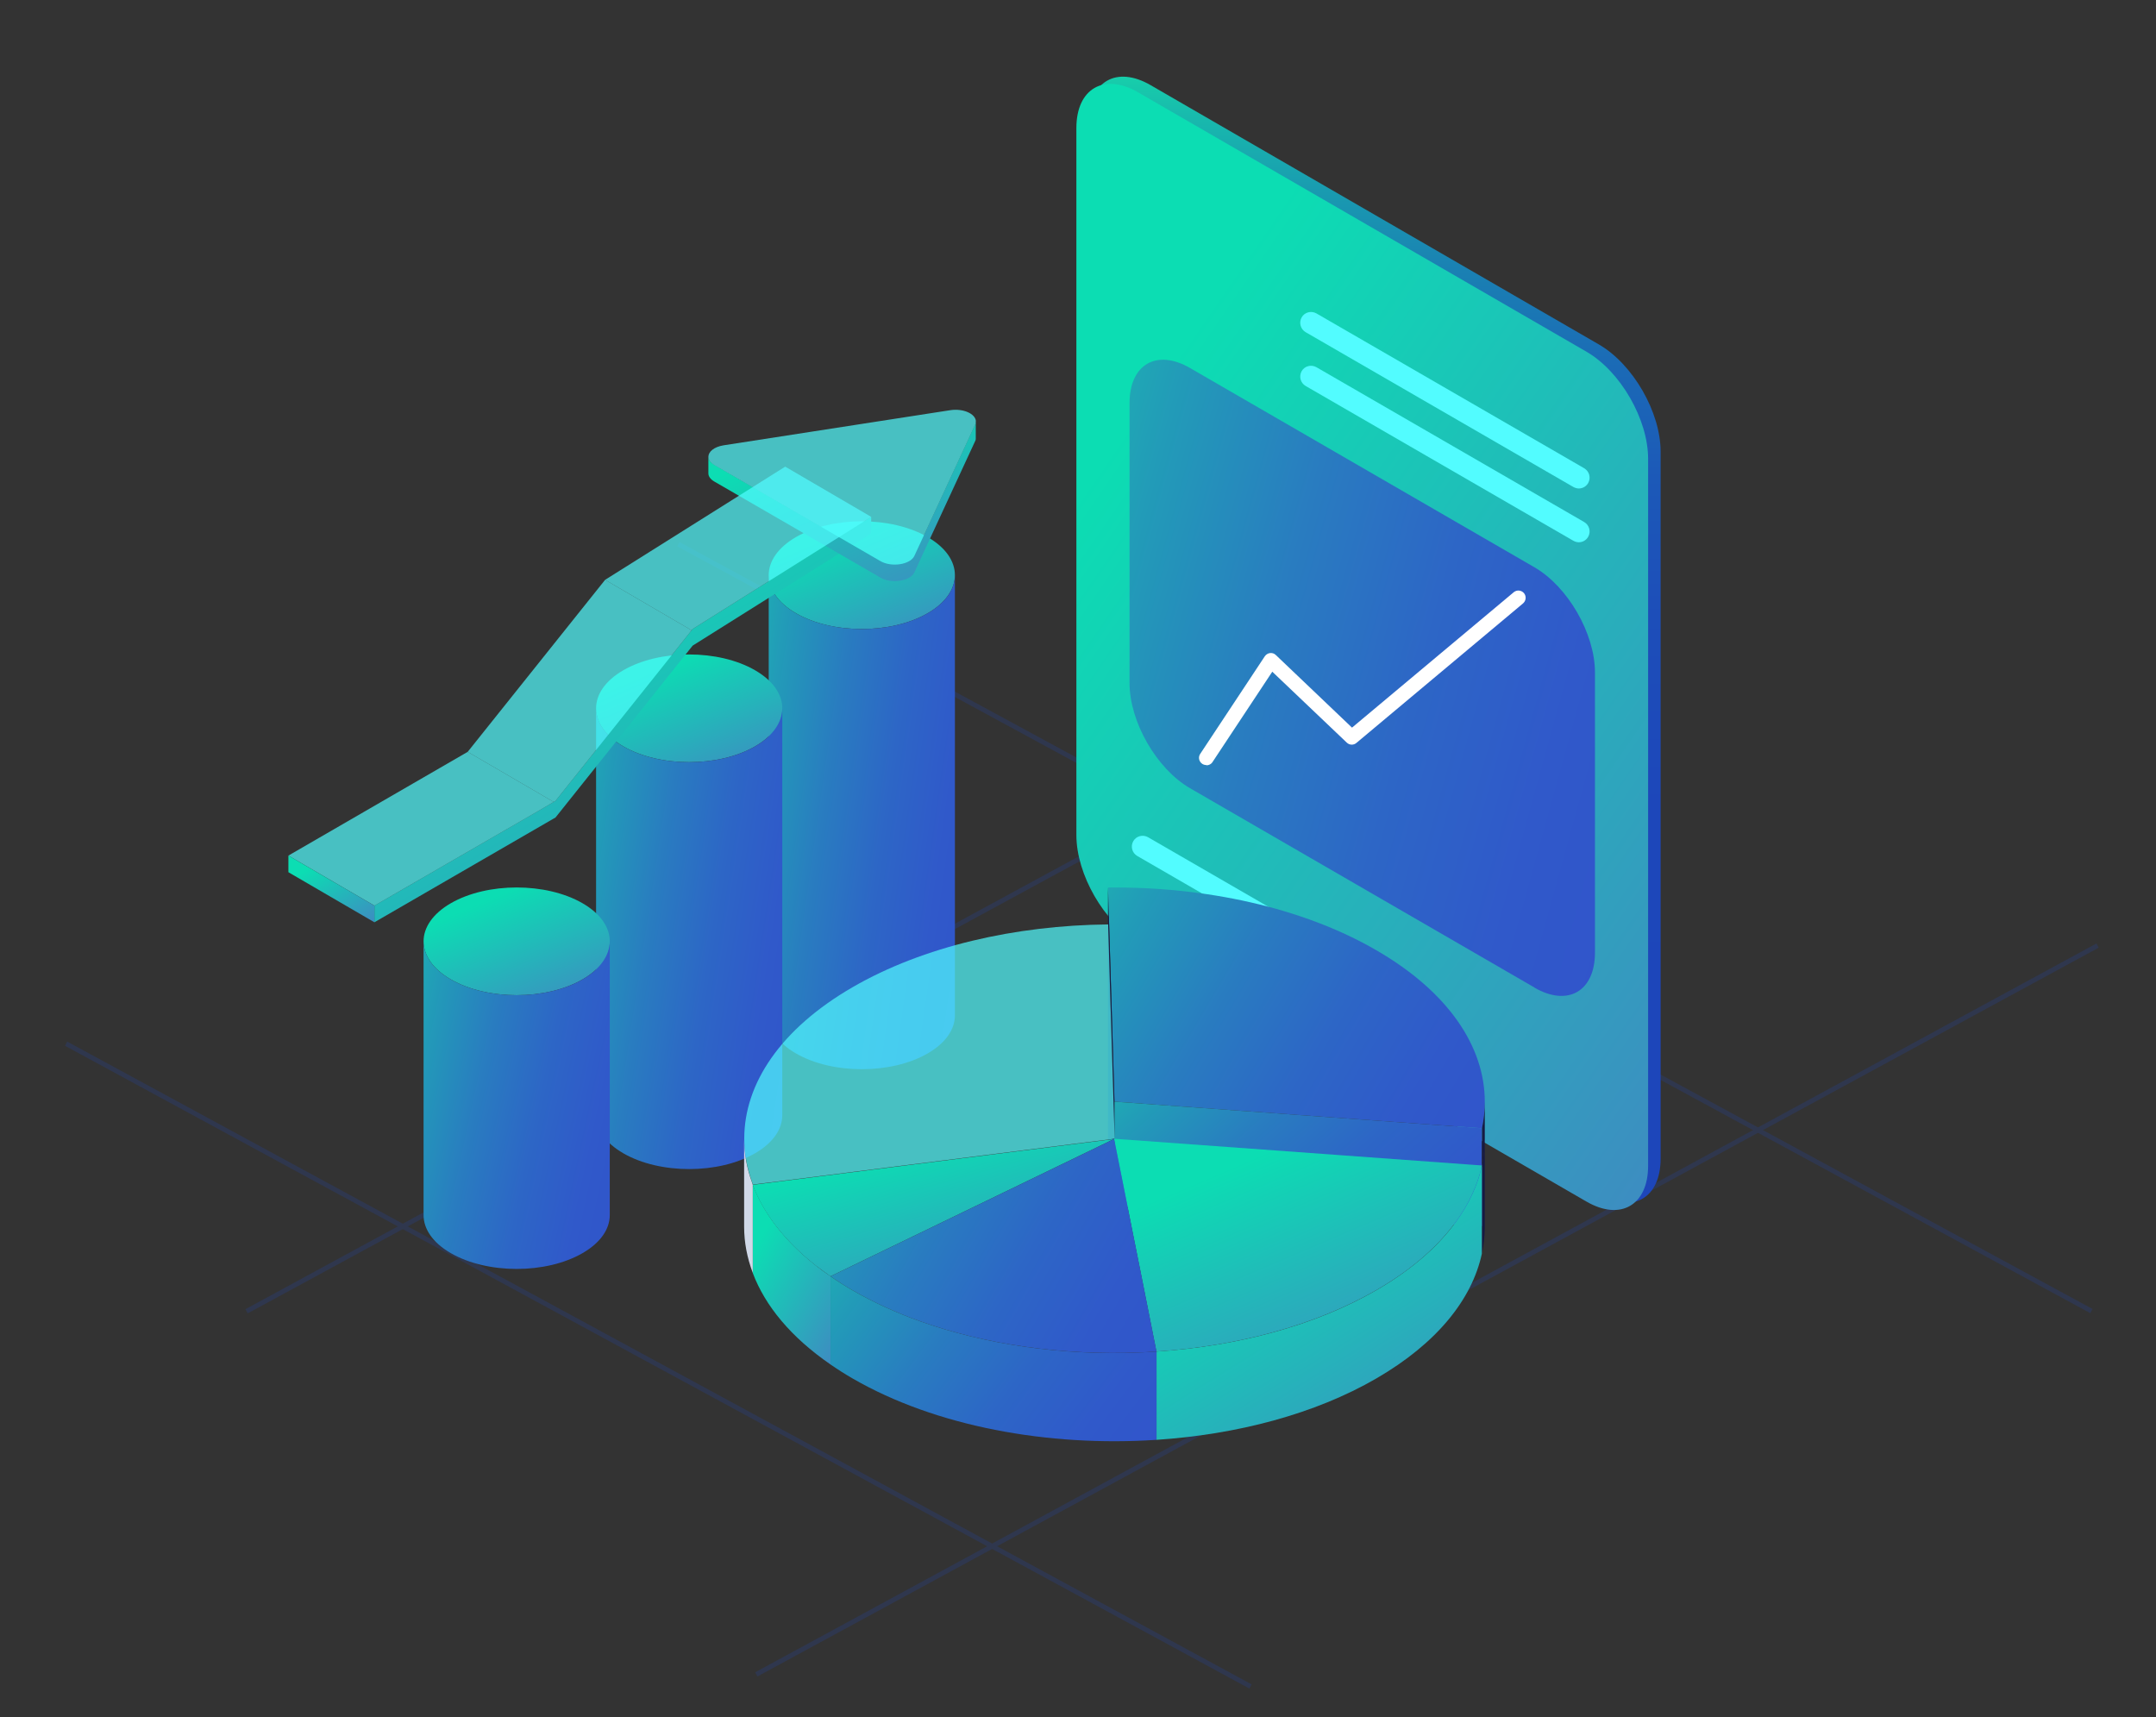 <svg width="226" height="180" viewBox="0 0 226 180" fill="none" xmlns="http://www.w3.org/2000/svg">
<rect x="0" y="0" width="226" height="180" fill="#333333" stroke="none"/>
<g opacity="0.2">
<path d="M79.275 175.522L219.875 99.122" stroke="#1D45BA" stroke-width="0.5"/>
<path d="M25.846 137.456L157.004 66.187" stroke="#1D45BA" stroke-width="0.5"/>
<path d="M71.118 57.053L219.23 137.433" stroke="#1D45BA" stroke-width="0.5"/>
<path d="M6.928 109.406L131.085 176.786" stroke="#1D45BA" stroke-width="0.5"/>
</g>
<g clip-path="url(#clip0_7782_221247)">
<path d="M114.14 86.784V12.669C114.14 8.538 117.037 6.849 120.618 8.929L167.594 36.104C171.174 38.17 174.072 43.208 174.072 47.34V121.454C174.072 125.585 171.174 127.274 167.594 125.194L120.618 98.019C117.037 95.954 114.14 90.915 114.14 86.784Z" fill="url(#paint0_linear_7782_221247)"/>
<path d="M112.83 87.537V13.423C112.83 9.292 115.728 7.603 119.308 9.683L166.284 36.858C169.864 38.923 172.762 43.962 172.762 48.093V122.207C172.762 126.339 169.864 128.028 166.284 125.948L119.308 98.773C115.728 96.707 112.83 91.668 112.83 87.537Z" fill="url(#paint1_linear_7782_221247)"/>
<path d="M165.504 51.206C165.309 51.206 165.114 51.15 164.933 51.053L136.861 34.82C136.318 34.499 136.137 33.815 136.443 33.271C136.75 32.726 137.446 32.545 137.99 32.852L166.061 49.084C166.604 49.406 166.785 50.09 166.479 50.634C166.27 50.997 165.894 51.206 165.49 51.206H165.504Z" fill="#52FCFF"/>
<path d="M165.504 56.845C165.309 56.845 165.114 56.789 164.933 56.691L136.861 40.459C136.318 40.138 136.137 39.454 136.443 38.909C136.75 38.365 137.446 38.184 137.99 38.491L166.061 54.723C166.604 55.044 166.785 55.728 166.479 56.273C166.27 56.635 165.894 56.845 165.49 56.845H165.504Z" fill="#52FCFF"/>
<path d="M147.853 106.115C147.658 106.115 147.463 106.059 147.282 105.961L119.211 89.728C118.667 89.407 118.486 88.724 118.793 88.179C119.099 87.635 119.796 87.453 120.339 87.76L148.41 103.993C148.954 104.314 149.135 104.998 148.828 105.542C148.619 105.905 148.243 106.115 147.839 106.115H147.853Z" fill="#52FCFF"/>
<path d="M160.851 103.518L124.741 82.624C121.245 80.6 118.403 75.673 118.403 71.612V42.245C118.403 38.198 121.245 36.551 124.741 38.575L160.851 59.469C164.348 61.493 167.19 66.42 167.19 70.481V99.862C167.19 103.909 164.348 105.556 160.851 103.532V103.518Z" fill="url(#paint2_linear_7782_221247)"/>
<path d="M126.441 80.196C126.301 80.196 126.148 80.154 126.023 80.07C125.675 79.833 125.577 79.372 125.814 79.023L132.584 68.792C132.71 68.611 132.905 68.485 133.128 68.457C133.351 68.43 133.574 68.499 133.741 68.667L141.723 76.274L158.677 62.079C158.998 61.814 159.472 61.856 159.75 62.177C160.015 62.498 159.973 62.972 159.653 63.251L142.183 77.879C141.89 78.13 141.459 78.116 141.18 77.851L133.365 70.412L127.096 79.888C126.956 80.112 126.705 80.224 126.469 80.224L126.441 80.196Z" fill="white"/>
<path d="M100.097 60.292C100.097 61.73 99.15 63.181 97.241 64.284C93.424 66.489 87.252 66.489 83.435 64.284C81.527 63.181 80.579 61.73 80.579 60.292C80.579 58.855 81.527 57.403 83.435 56.3C87.252 54.095 93.424 54.095 97.241 56.3C99.15 57.403 100.097 58.841 100.097 60.292Z" fill="url(#paint3_linear_7782_221247)"/>
<path d="M100.097 60.292V106.435C100.097 107.887 99.15 109.325 97.241 110.427C93.424 112.633 87.252 112.633 83.435 110.427C81.527 109.325 80.579 107.887 80.579 106.435V60.292C80.579 61.73 81.527 63.181 83.435 64.284C87.252 66.489 93.424 66.489 97.241 64.284C99.15 63.181 100.097 61.73 100.097 60.292Z" fill="url(#paint4_linear_7782_221247)"/>
<path d="M82.001 74.25C82.001 75.687 81.053 77.139 79.145 78.242C75.327 80.447 69.156 80.447 65.339 78.242C63.43 77.139 62.483 75.687 62.483 74.25C62.483 72.812 63.43 71.361 65.339 70.258C69.156 68.053 75.327 68.053 79.145 70.258C81.053 71.361 82.001 72.798 82.001 74.25Z" fill="url(#paint5_linear_7782_221247)"/>
<path d="M82.001 74.25V116.904C82.001 118.355 81.053 119.793 79.145 120.895C75.327 123.101 69.156 123.101 65.339 120.895C63.43 119.793 62.483 118.355 62.483 116.904V74.25C62.483 75.687 63.43 77.139 65.339 78.242C69.156 80.447 75.327 80.447 79.145 78.242C81.053 77.139 82.001 75.687 82.001 74.25Z" fill="url(#paint6_linear_7782_221247)"/>
<path d="M63.918 98.675C63.918 100.113 62.97 101.564 61.062 102.667C57.245 104.872 51.073 104.872 47.256 102.667C45.347 101.564 44.4 100.113 44.4 98.675C44.4 97.237 45.347 95.786 47.256 94.683C51.073 92.478 57.245 92.478 61.062 94.683C62.97 95.786 63.918 97.224 63.918 98.675Z" fill="url(#paint7_linear_7782_221247)"/>
<path d="M63.918 98.675V127.372C63.918 128.823 62.97 130.261 61.062 131.363C57.245 133.569 51.073 133.569 47.256 131.363C45.347 130.261 44.4 128.823 44.4 127.372V98.675C44.4 100.113 45.347 101.564 47.256 102.667C51.073 104.872 57.245 104.872 61.062 102.667C62.97 101.564 63.918 100.113 63.918 98.675Z" fill="url(#paint8_linear_7782_221247)"/>
<path d="M91.32 54.179V55.924L72.611 67.676L72.499 67.815L58.22 85.709L58.039 85.806L39.246 96.679V94.935L56.548 84.941L58.039 84.062L58.22 83.964L71.552 67.257L72.499 66.071L72.611 65.931L89.885 55.086L91.32 54.179Z" fill="url(#paint9_linear_7782_221247)"/>
<path d="M102.284 44.269V46.014C102.284 46.097 102.256 46.167 102.214 46.251L95.848 59.999C95.43 60.92 93.438 61.227 92.282 60.543L74.882 50.48C74.45 50.229 74.255 49.922 74.255 49.615V47.87C74.255 48.177 74.45 48.484 74.882 48.735L92.282 58.799C93.438 59.469 95.43 59.162 95.848 58.254L101.894 45.204L102.214 44.506C102.256 44.423 102.27 44.339 102.284 44.269Z" fill="url(#paint10_linear_7782_221247)"/>
<path opacity="0.7" d="M102.284 44.157V44.283C102.284 44.367 102.256 44.437 102.214 44.52L101.894 45.218L95.848 58.268C95.43 59.19 93.438 59.497 92.282 58.813L74.882 48.749C74.464 48.498 74.255 48.191 74.255 47.884C74.255 47.354 74.84 46.851 75.829 46.684L99.609 42.999C100.975 42.789 102.242 43.376 102.298 44.143L102.284 44.157Z" fill="#52FCFF"/>
<path opacity="0.7" d="M91.32 54.179L89.885 55.086L72.611 65.931L72.499 66.071L64.865 61.618L63.43 60.781L82.307 48.917L91.32 54.179Z" fill="#52FCFF"/>
<path opacity="0.7" d="M72.499 66.071L71.552 67.257L58.22 83.964L58.039 84.062L49.987 79.372L49.025 78.814L63.43 60.781L64.865 61.618L72.499 66.071Z" fill="#52FCFF"/>
<path opacity="0.7" d="M58.039 84.062L56.548 84.941L39.246 94.934L31.737 90.566L30.232 89.687L49.025 78.814L49.987 79.372L58.039 84.062Z" fill="#52FCFF"/>
<path d="M39.246 94.934V96.679L30.232 91.431V89.686L31.737 90.566L39.246 94.934Z" fill="url(#paint11_linear_7782_221247)"/>
<path d="M155.641 119.36V128.614C155.641 129.549 155.543 130.484 155.348 131.405V122.152C155.543 121.216 155.641 120.281 155.641 119.36Z" fill="#171A42"/>
<path d="M116.856 119.374H116.814H116.801L116.814 119.36V119.374H116.856Z" fill="#2E3192"/>
<path d="M155.641 115.48C155.641 116.415 155.543 117.35 155.348 118.272L116.828 115.48L116.146 93.037C126.302 92.925 136.527 95.116 144.273 99.611C151.851 103.993 155.641 109.744 155.641 115.48Z" fill="url(#paint12_linear_7782_221247)"/>
<path d="M155.334 118.271V128.53L152.395 128.377L118.221 126.548L116.814 126.464V115.48L155.334 118.271Z" fill="url(#paint13_linear_7782_221247)"/>
<path d="M116.146 93.022L116.132 124.594L116.814 126.464V115.48L116.146 93.022Z" fill="#171A42"/>
<path d="M155.641 115.48V119.374C155.641 120.309 155.543 121.244 155.348 122.166V118.271C155.543 117.336 155.641 116.401 155.641 115.48Z" fill="#171A42"/>
<path d="M155.334 122.166V131.419C154.303 136.207 150.612 140.827 144.273 144.497C137.823 148.238 129.659 150.373 121.231 150.932V141.678C129.645 141.12 137.809 138.984 144.273 135.244C146.516 133.946 148.438 132.522 150.013 131.028C152.325 128.823 153.927 126.45 154.819 123.994C155.042 123.394 155.209 122.78 155.348 122.166H155.334Z" fill="url(#paint14_linear_7782_221247)"/>
<path d="M155.334 122.166C155.209 122.78 155.028 123.394 154.805 123.994C153.913 126.45 152.325 128.823 149.999 131.028C148.424 132.536 146.502 133.946 144.259 135.244C137.809 138.97 129.645 141.12 121.217 141.678L119.531 133.206L118.639 128.753L116.773 119.374H116.828L140.665 121.105L153.913 122.068L155.292 122.166H155.334Z" fill="url(#paint15_linear_7782_221247)"/>
<path d="M87.058 133.792V143.032C82.92 140.185 80.203 136.891 78.908 133.443V124.203C80.036 127.176 82.223 130.052 85.469 132.62C85.971 133.024 86.5 133.415 87.071 133.792H87.058Z" fill="url(#paint16_linear_7782_221247)"/>
<path d="M116.787 119.388L116.536 119.514L98.356 128.321L90.916 131.922L87.058 133.792C86.5 133.401 85.971 133.01 85.455 132.62C82.209 130.051 80.022 127.19 78.894 124.203L93.299 122.375L116.522 119.43L116.773 119.402L116.787 119.388Z" fill="url(#paint17_linear_7782_221247)"/>
<path d="M78.908 124.189V133.429C78.309 131.838 78.002 130.219 78.002 128.6V119.36C78.002 120.909 78.281 122.459 78.838 123.98C78.866 124.05 78.88 124.12 78.908 124.189Z" fill="#D1D9E8"/>
<path opacity="0.7" d="M116.814 119.36H116.8L116.55 119.402L93.326 122.347L78.922 124.175C78.894 124.106 78.866 124.036 78.852 123.966C78.295 122.445 78.016 120.895 78.016 119.346C78.016 113.61 81.805 107.859 89.384 103.477C96.795 99.192 106.45 97 116.16 96.903L116.41 105.431L116.438 106.142L116.842 119.346L116.814 119.36Z" fill="#52FCFF"/>
<path d="M121.231 141.678C120.631 141.72 120.019 141.748 119.406 141.776C111.479 142.083 103.426 140.994 96.433 138.496C93.925 137.602 91.543 136.514 89.37 135.258C88.548 134.783 87.782 134.294 87.057 133.792L90.916 131.922L98.356 128.321L116.536 119.514L116.786 119.388L118.653 128.753L119.545 133.206L121.231 141.678Z" fill="url(#paint18_linear_7782_221247)"/>
<path d="M121.231 141.678V150.932C109.877 151.685 98.077 149.536 89.37 144.497C88.548 144.023 87.782 143.534 87.057 143.032V133.792C87.782 134.294 88.548 134.783 89.37 135.258C91.543 136.514 93.925 137.602 96.433 138.496C103.426 140.994 111.479 142.097 119.406 141.776C120.019 141.762 120.618 141.72 121.231 141.678Z" fill="url(#paint19_linear_7782_221247)"/>
</g>
<defs>
<linearGradient id="paint0_linear_7782_221247" x1="177.939" y1="140.669" x2="177.939" y2="7.415" gradientUnits="userSpaceOnUse">
<stop stop-color="#1D45BA"/>
<stop offset="0.42" stop-color="#1D47BA"/>
<stop offset="0.572" stop-color="#1D4EB9"/>
<stop offset="0.68" stop-color="#1C59B8"/>
<stop offset="0.767" stop-color="#1B6AB6"/>
<stop offset="0.842" stop-color="#1A80B3"/>
<stop offset="0.908" stop-color="#199CB0"/>
<stop offset="0.966" stop-color="#18BBAD"/>
<stop offset="1" stop-color="#17D1AA"/>
</linearGradient>
<linearGradient id="paint1_linear_7782_221247" x1="142.796" y1="8.792" x2="245.268" y2="79.247" gradientUnits="userSpaceOnUse">
<stop stop-color="#0CDDB3"/>
<stop offset="1" stop-color="#4F6FC6"/>
</linearGradient>
<linearGradient id="paint2_linear_7782_221247" x1="103.366" y1="29.94" x2="184.348" y2="52.29" gradientUnits="userSpaceOnUse">
<stop stop-color="#17D1AA"/>
<stop offset="0.066" stop-color="#1AC2AE"/>
<stop offset="0.265" stop-color="#229BB8"/>
<stop offset="0.462" stop-color="#297CC0"/>
<stop offset="0.652" stop-color="#2D66C6"/>
<stop offset="0.835" stop-color="#3059CA"/>
<stop offset="1" stop-color="#3154CB"/>
</linearGradient>
<linearGradient id="paint3_linear_7782_221247" x1="90.338" y1="54.647" x2="97.923" y2="72.402" gradientUnits="userSpaceOnUse">
<stop stop-color="#0CDDB3"/>
<stop offset="1" stop-color="#4F6FC6"/>
</linearGradient>
<linearGradient id="paint4_linear_7782_221247" x1="74.564" y1="54.259" x2="108.738" y2="59.118" gradientUnits="userSpaceOnUse">
<stop stop-color="#17D1AA"/>
<stop offset="0.066" stop-color="#1AC2AE"/>
<stop offset="0.265" stop-color="#229BB8"/>
<stop offset="0.462" stop-color="#297CC0"/>
<stop offset="0.652" stop-color="#2D66C6"/>
<stop offset="0.835" stop-color="#3059CA"/>
<stop offset="1" stop-color="#3154CB"/>
</linearGradient>
<linearGradient id="paint5_linear_7782_221247" x1="72.242" y1="68.604" x2="79.826" y2="86.359" gradientUnits="userSpaceOnUse">
<stop stop-color="#0CDDB3"/>
<stop offset="1" stop-color="#4F6FC6"/>
</linearGradient>
<linearGradient id="paint6_linear_7782_221247" x1="56.468" y1="68.623" x2="90.54" y2="73.818" gradientUnits="userSpaceOnUse">
<stop stop-color="#17D1AA"/>
<stop offset="0.066" stop-color="#1AC2AE"/>
<stop offset="0.265" stop-color="#229BB8"/>
<stop offset="0.462" stop-color="#297CC0"/>
<stop offset="0.652" stop-color="#2D66C6"/>
<stop offset="0.835" stop-color="#3059CA"/>
<stop offset="1" stop-color="#3154CB"/>
</linearGradient>
<linearGradient id="paint7_linear_7782_221247" x1="54.159" y1="93.029" x2="61.744" y2="110.784" gradientUnits="userSpaceOnUse">
<stop stop-color="#0CDDB3"/>
<stop offset="1" stop-color="#4F6FC6"/>
</linearGradient>
<linearGradient id="paint8_linear_7782_221247" x1="38.385" y1="94.674" x2="71.717" y2="101.821" gradientUnits="userSpaceOnUse">
<stop stop-color="#17D1AA"/>
<stop offset="0.066" stop-color="#1AC2AE"/>
<stop offset="0.265" stop-color="#229BB8"/>
<stop offset="0.462" stop-color="#297CC0"/>
<stop offset="0.652" stop-color="#2D66C6"/>
<stop offset="0.835" stop-color="#3059CA"/>
<stop offset="1" stop-color="#3154CB"/>
</linearGradient>
<linearGradient id="paint9_linear_7782_221247" x1="65.283" y1="54.179" x2="100.219" y2="112.149" gradientUnits="userSpaceOnUse">
<stop stop-color="#0CDDB3"/>
<stop offset="1" stop-color="#4F6FC6"/>
</linearGradient>
<linearGradient id="paint10_linear_7782_221247" x1="88.269" y1="44.269" x2="99.653" y2="70.228" gradientUnits="userSpaceOnUse">
<stop stop-color="#0CDDB3"/>
<stop offset="1" stop-color="#4F6FC6"/>
</linearGradient>
<linearGradient id="paint11_linear_7782_221247" x1="34.739" y1="89.686" x2="40.347" y2="99.476" gradientUnits="userSpaceOnUse">
<stop stop-color="#0CDDB3"/>
<stop offset="1" stop-color="#4F6FC6"/>
</linearGradient>
<linearGradient id="paint12_linear_7782_221247" x1="103.973" y1="90.092" x2="156.292" y2="120.978" gradientUnits="userSpaceOnUse">
<stop stop-color="#17D1AA"/>
<stop offset="0.066" stop-color="#1AC2AE"/>
<stop offset="0.265" stop-color="#229BB8"/>
<stop offset="0.462" stop-color="#297CC0"/>
<stop offset="0.652" stop-color="#2D66C6"/>
<stop offset="0.835" stop-color="#3059CA"/>
<stop offset="1" stop-color="#3154CB"/>
</linearGradient>
<linearGradient id="paint13_linear_7782_221247" x1="104.942" y1="113.96" x2="135.662" y2="148.166" gradientUnits="userSpaceOnUse">
<stop stop-color="#17D1AA"/>
<stop offset="0.066" stop-color="#1AC2AE"/>
<stop offset="0.265" stop-color="#229BB8"/>
<stop offset="0.462" stop-color="#297CC0"/>
<stop offset="0.652" stop-color="#2D66C6"/>
<stop offset="0.835" stop-color="#3059CA"/>
<stop offset="1" stop-color="#3154CB"/>
</linearGradient>
<linearGradient id="paint14_linear_7782_221247" x1="138.289" y1="122.166" x2="162.288" y2="160.712" gradientUnits="userSpaceOnUse">
<stop stop-color="#0CDDB3"/>
<stop offset="1" stop-color="#4F6FC6"/>
</linearGradient>
<linearGradient id="paint15_linear_7782_221247" x1="136.053" y1="119.374" x2="151.033" y2="154.448" gradientUnits="userSpaceOnUse">
<stop stop-color="#0CDDB3"/>
<stop offset="1" stop-color="#4F6FC6"/>
</linearGradient>
<linearGradient id="paint16_linear_7782_221247" x1="82.99" y1="124.203" x2="98.276" y2="133.179" gradientUnits="userSpaceOnUse">
<stop stop-color="#0CDDB3"/>
<stop offset="1" stop-color="#4F6FC6"/>
</linearGradient>
<linearGradient id="paint17_linear_7782_221247" x1="97.84" y1="119.388" x2="104.809" y2="144.215" gradientUnits="userSpaceOnUse">
<stop stop-color="#0CDDB3"/>
<stop offset="1" stop-color="#4F6FC6"/>
</linearGradient>
<linearGradient id="paint18_linear_7782_221247" x1="76.525" y1="116.774" x2="122.42" y2="143.143" gradientUnits="userSpaceOnUse">
<stop stop-color="#17D1AA"/>
<stop offset="0.066" stop-color="#1AC2AE"/>
<stop offset="0.265" stop-color="#229BB8"/>
<stop offset="0.462" stop-color="#297CC0"/>
<stop offset="0.652" stop-color="#2D66C6"/>
<stop offset="0.835" stop-color="#3059CA"/>
<stop offset="1" stop-color="#3154CB"/>
</linearGradient>
<linearGradient id="paint19_linear_7782_221247" x1="76.525" y1="131.778" x2="115.752" y2="161.033" gradientUnits="userSpaceOnUse">
<stop stop-color="#17D1AA"/>
<stop offset="0.066" stop-color="#1AC2AE"/>
<stop offset="0.265" stop-color="#229BB8"/>
<stop offset="0.462" stop-color="#297CC0"/>
<stop offset="0.652" stop-color="#2D66C6"/>
<stop offset="0.835" stop-color="#3059CA"/>
<stop offset="1" stop-color="#3154CB"/>
</linearGradient>
<clipPath id="clip0_7782_221247">
<rect width="143.839" height="143.036" fill="white" transform="translate(30.232 8.036)"/>
</clipPath>
</defs>
</svg>
